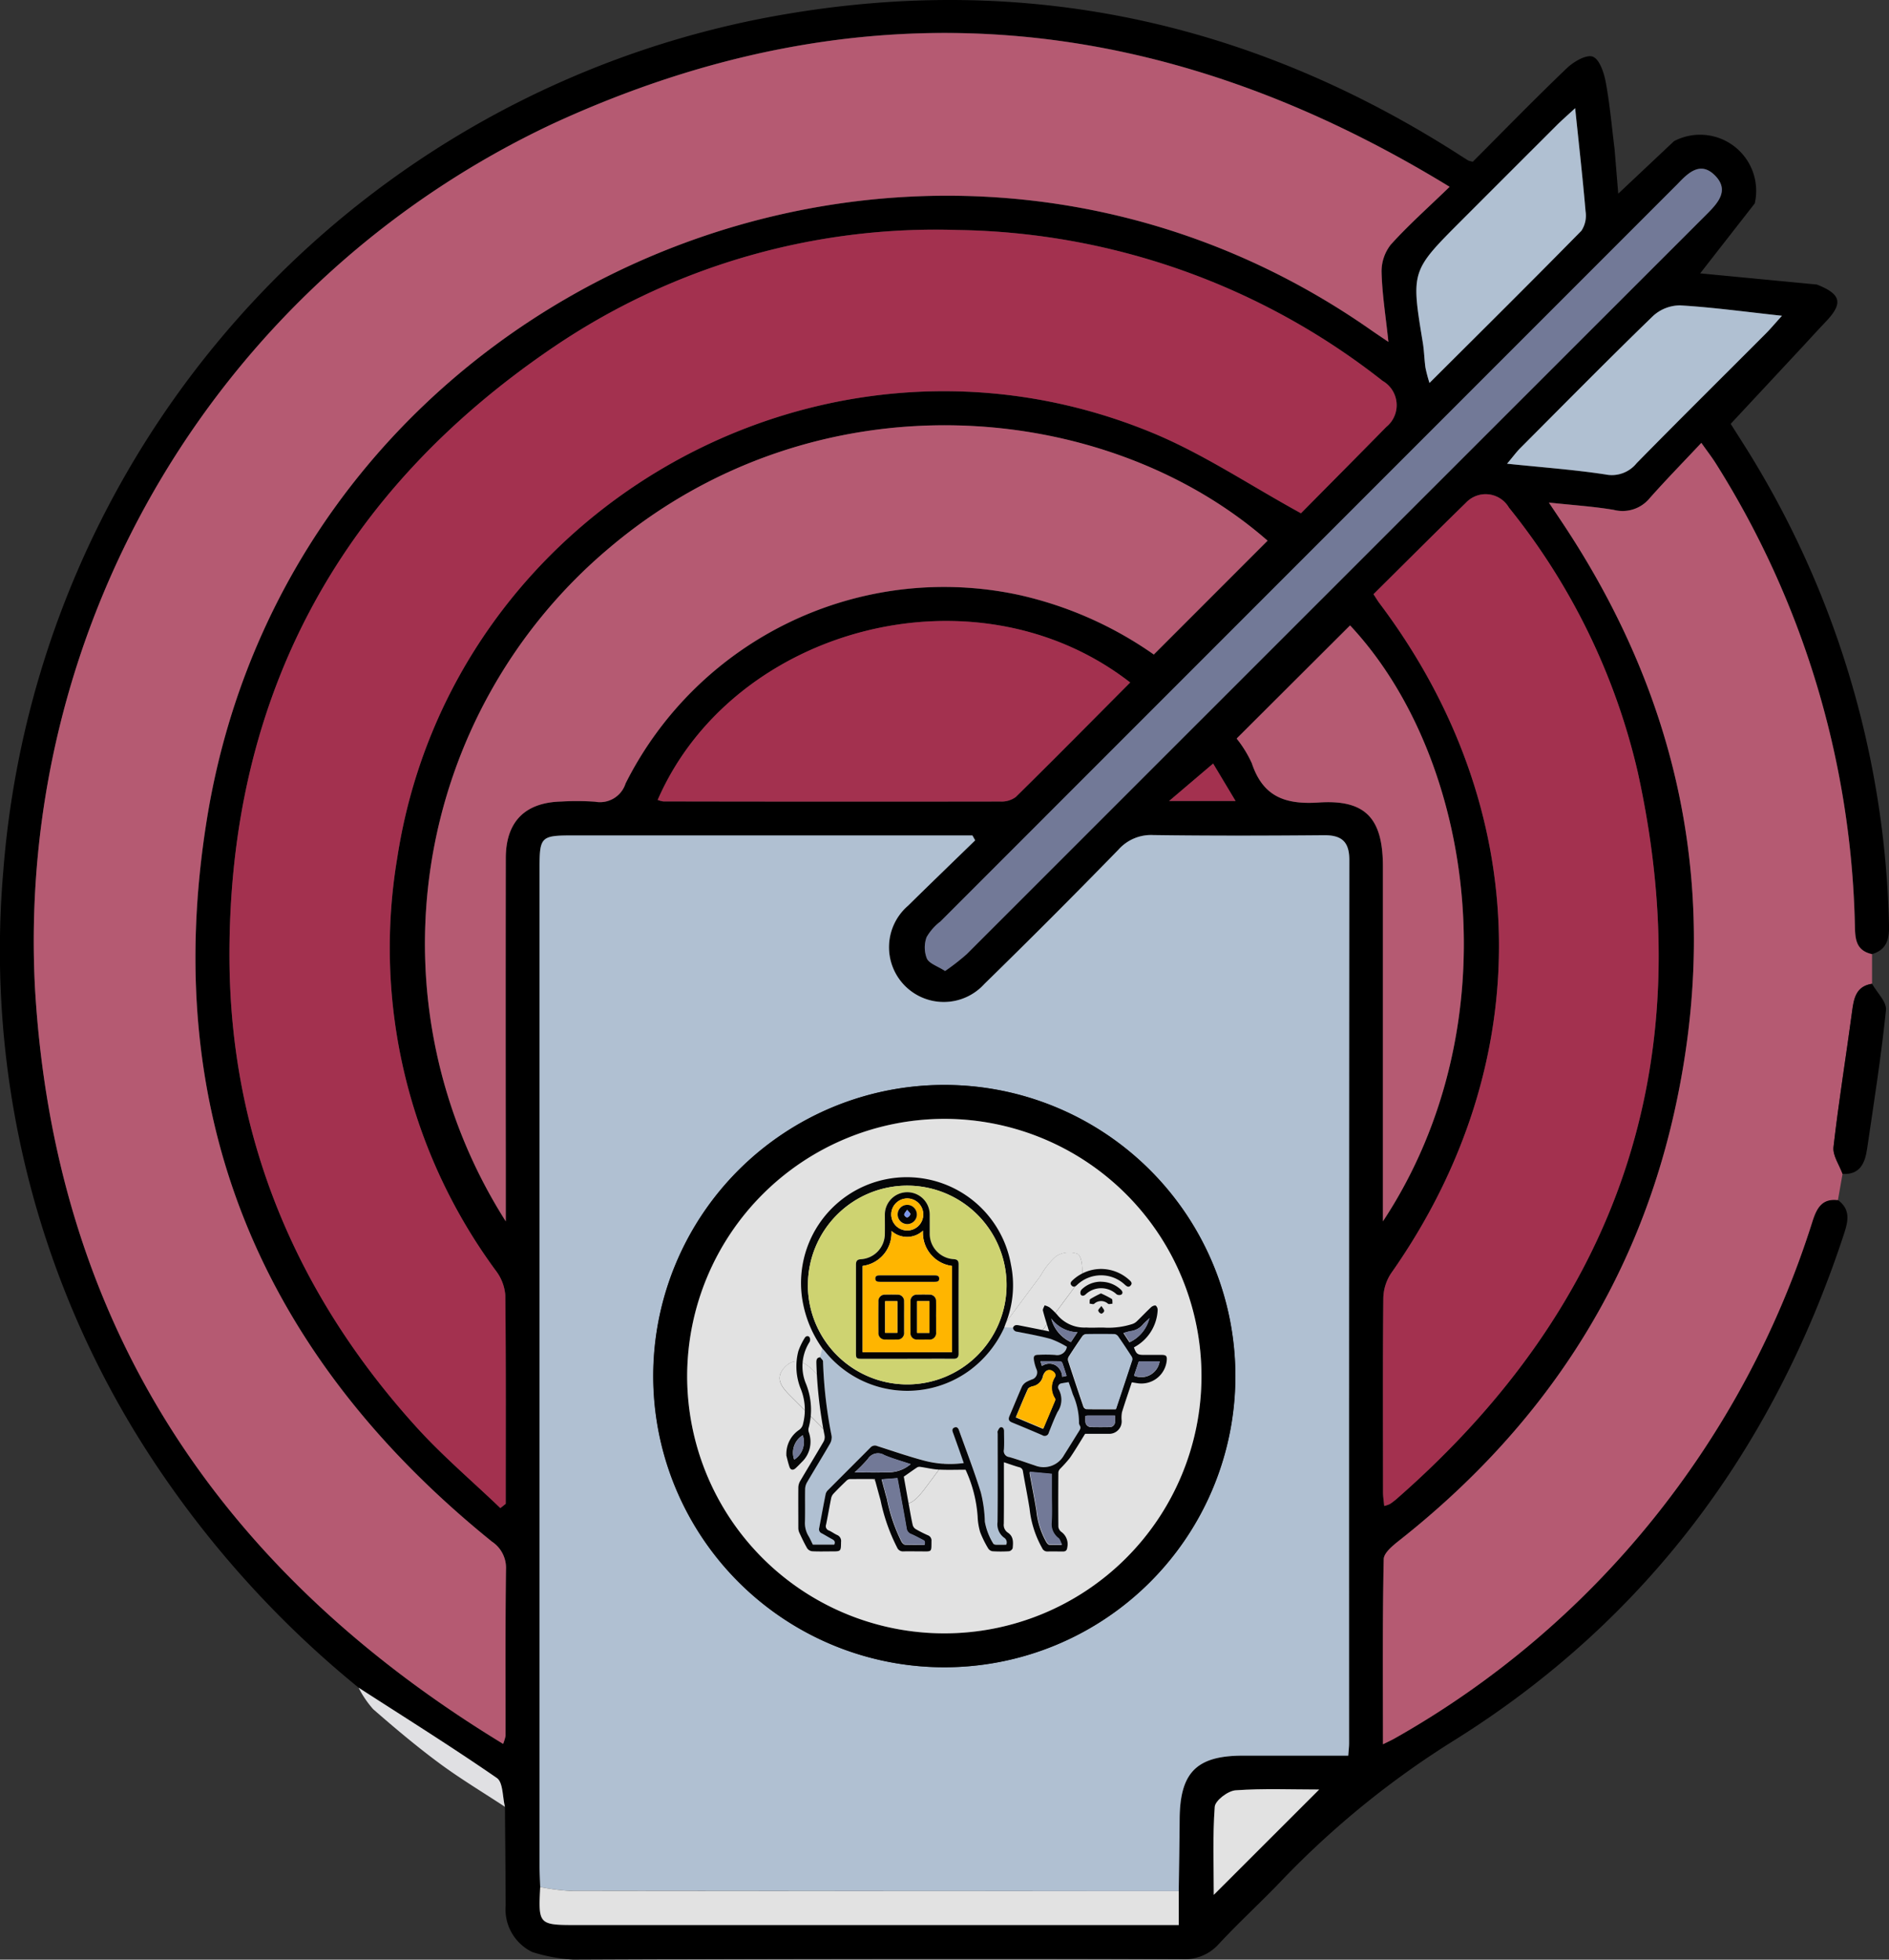<svg xmlns="http://www.w3.org/2000/svg" xmlns:xlink="http://www.w3.org/1999/xlink" width="125.258" height="129.895" viewBox="0 0 125.258 129.895">
  <rect x="0" y="0" width="125.258" height="129.895" fill="#333333" stroke="none"/>
  <defs>
    <clipPath id="clip-path">
      <rect id="Rectángulo_52702" data-name="Rectángulo 52702" width="27.347" height="27.347" transform="translate(0 0)" fill="none"/>
    </clipPath>
  </defs>
  <g id="Grupo_893213" data-name="Grupo 893213" transform="translate(8351.48 12193.968)">
    <g id="Grupo_166723" data-name="Grupo 166723" transform="translate(-8351.48 -12193.968)">
      <g id="Grupo_166724" data-name="Grupo 166724" transform="translate(0 0)">
        <path id="Trazado_257685" data-name="Trazado 257685" d="M40.3,122.9a66.934,66.934,0,0,1-14.01-15.641,61.348,61.348,0,0,1-9.557-38.44A62.54,62.54,0,0,1,66.68,12.329C83.159,9.045,98.585,12.021,112.821,21c.354.223.7.451,1.059.673a1.763,1.763,0,0,0,.3.078c2.033-2.035,4.105-4.163,6.25-6.214.444-.424,1.291-.91,1.709-.747.444.173.738,1.061.854,1.681.272,1.46.4,2.947.585,4.423.075.909.151,1.819.246,2.975l3.7-3.482a3.72,3.72,0,0,1,5.351,4.129l-3.619,4.636,7.737.74c1.625.642,1.761,1.239.575,2.483-.512.536-1.01,1.086-1.514,1.629l-4.774,5.124c.172.271.447.7.721,1.135a62.209,62.209,0,0,1,9.775,32.047c.027.937-.119,1.665-1.12,1.963-1.176-.256-1.117-1.171-1.144-2.077a59.83,59.83,0,0,0-9.236-30.48c-.237-.379-.516-.733-.941-1.333-1.223,1.3-2.359,2.464-3.435,3.678a2.327,2.327,0,0,1-2.37.764c-1.338-.226-2.7-.312-4.305-.484l.847,1.266c8.014,12,10.622,25.057,7.467,39.151-2.6,11.623-8.866,20.971-18.176,28.334-.443.35-1.08.848-1.09,1.288-.084,4.03-.05,8.062-.05,12.267.368-.183.569-.272.759-.38a59.61,59.61,0,0,0,17.07-14.442,60.388,60.388,0,0,0,10.639-19.8c.28-.873.612-1.578,1.7-1.447.846.622.684,1.391.4,2.247-4.67,14.226-13.136,25.625-25.838,33.561a59.051,59.051,0,0,0-11.5,9.35c-1.352,1.412-2.8,2.736-4.128,4.166a3.018,3.018,0,0,1-2.455.99c-7.634-.037-15.268-.027-22.9-.018q-8.726.01-17.452.049a11.01,11.01,0,0,1-2.7-.5,3.134,3.134,0,0,1-1.769-3.081c-.006-2.184-.031-4.368-.048-6.552-.168-.653-.119-1.619-.538-1.909-3-2.073-6.1-4.009-9.168-5.988m54.385,13.486c.021-1.582.052-3.164.061-4.746.016-3.111,1.11-4.227,4.181-4.232,2.314,0,4.628,0,7,0,.026-.368.055-.592.055-.816q0-29.277.015-58.554c0-1.215-.511-1.65-1.683-1.64-3.773.032-7.546.043-11.319-.01a2.887,2.887,0,0,0-2.308.968q-4.394,4.5-8.888,8.9a3.631,3.631,0,1,1-5.061-5.188c1.475-1.451,2.965-2.888,4.449-4.33L81,66.408H54.5c-2.129,0-2.209.083-2.209,2.209q0,33.05,0,66.1c0,.465.03.929.045,1.394-.13,2.49-.1,2.52,2.4,2.52H94.682Zm17.958-112.97c-19.253-11.781-39.01-13.583-59.419-4.2A59.854,59.854,0,0,0,18.838,76.462c1.276,22.187,12.107,38.655,31.047,50.167a3.2,3.2,0,0,0,.16-.526c.006-3.681-.021-7.363.029-11.044a2.081,2.081,0,0,0-.933-1.838c-15.334-12.39-22.054-28.359-18.9-47.885C35.992,29.682,77.59,12.218,107.267,32.8c.36.25.726.492,1.321.895-.186-1.751-.418-3.179-.454-4.612a2.858,2.858,0,0,1,.611-1.833c1.149-1.278,2.443-2.424,3.9-3.832M49.7,110.995l.355-.28c0-4.612.021-9.223-.028-13.834a3.08,3.08,0,0,0-.624-1.616,36.07,36.07,0,0,1-6.537-27.391C46.445,44.64,71.191,30.731,92.947,39.73c3.36,1.39,6.437,3.464,9.837,5.326,1.734-1.754,3.7-3.733,5.658-5.726a1.858,1.858,0,0,0-.243-3.055,46.637,46.637,0,0,0-28.184-10,45.135,45.135,0,0,0-26.678,7.685c-14.345,9.679-21.67,23.314-21.6,40.589.047,11.855,4.411,22.261,12.388,31.068,1.729,1.909,3.71,3.59,5.575,5.376m.355-19.01v-3.8q0-10.133,0-20.267c0-2.421,1.277-3.7,3.688-3.752a17.28,17.28,0,0,1,2.235.012A1.777,1.777,0,0,0,58,62.971a23.631,23.631,0,0,1,26.081-12.5,25.048,25.048,0,0,1,8.947,3.951l7.544-7.546C89.854,37.5,70.66,35.7,56.879,47.386a34.271,34.271,0,0,0-6.826,44.6m57.541-41.563c.19.288.282.446.391.59,10.294,13.667,10.577,30.5.774,44.42a3.087,3.087,0,0,0-.515,1.652c-.042,4.284-.025,8.568-.019,12.852,0,.3.049.592.078.917a2.008,2.008,0,0,0,.371-.124,4.1,4.1,0,0,0,.445-.336c14.775-12.917,20.219-28.973,16-48.163a43.524,43.524,0,0,0-8.544-17.55,1.79,1.79,0,0,0-2.847-.332c-2.031,1.983-4.038,3.992-6.138,6.074M60.127,64.058a2.014,2.014,0,0,0,.378.1q11.174.012,22.348.005a1.581,1.581,0,0,0,1.022-.3c2.546-2.507,5.058-5.049,7.586-7.589-10.269-7.977-26.353-3.66-31.334,7.788m48.092,27.928c8.623-13.055,6.089-30.682-2.179-39.5l-7.521,7.5a7.674,7.674,0,0,1,1.007,1.638c.735,2.211,2.2,2.749,4.44,2.6,3.132-.21,4.252,1.078,4.253,4.258,0,7.729,0,15.459,0,23.507M79.187,75.393a14.815,14.815,0,0,0,1.437-1.118q24.565-24.541,49.118-49.1c.746-.746,1.426-1.56.509-2.5-.954-.977-1.762-.223-2.47.525-.064.068-.131.132-.2.2Q103.229,47.759,78.875,72.116a3.475,3.475,0,0,0-.913,1.035,2,2,0,0,0,.019,1.417c.161.338.7.5,1.206.824m37.263-33.62c2.383.248,4.469.4,6.53.713a2.113,2.113,0,0,0,2.057-.742c2.838-2.892,5.72-5.741,8.581-8.61.309-.309.589-.647,1.061-1.169-2.433-.263-4.585-.56-6.747-.689a2.669,2.669,0,0,0-1.8.7c-2.977,2.883-5.888,5.835-8.815,8.771-.25.25-.459.54-.869,1.027M120.967,18.2c-.554.513-.9.808-1.214,1.126q-3.161,3.151-6.315,6.312c-3.358,3.359-3.354,3.359-2.573,8.1.09.548.1,1.109.176,1.66a9.6,9.6,0,0,0,.268,1.016c3.462-3.452,6.793-6.751,10.077-10.094a1.825,1.825,0,0,0,.272-1.284c-.185-2.167-.43-4.328-.69-6.838M103.992,129.65c-1.846,0-3.7-.08-5.546.052-.5.036-1.347.679-1.378,1.092-.146,1.958-.065,3.933-.065,5.838l6.989-6.982M98.449,64.127l-1.488-2.482L94.04,64.127Z" transform="translate(-16.519 -11.032)"/>
        <path id="Trazado_257688" data-name="Trazado 257688" d="M80.171,310.491c3.068,1.979,6.165,3.915,9.168,5.988.419.29.37,1.256.538,1.909-1.455-.957-2.954-1.854-4.352-2.888-1.516-1.121-2.963-2.341-4.385-3.581a6.663,6.663,0,0,1-.969-1.428" transform="translate(-56.393 -198.624)" fill="#e0e0e3"/>
        <path id="Trazado_257690" data-name="Trazado 257690" d="M112.335,228.936c-.016-.465-.045-.929-.045-1.394q0-33.05,0-66.1c0-2.127.081-2.209,2.21-2.209q12.577,0,25.154,0h1.341l.18.326c-1.484,1.443-2.974,2.879-4.449,4.33a3.631,3.631,0,1,0,5.061,5.188q4.5-4.394,8.888-8.9a2.888,2.888,0,0,1,2.308-.968c3.773.053,7.546.042,11.319.01,1.171-.01,1.684.424,1.683,1.64q-.027,29.277-.015,58.554c0,.224-.029.448-.055.816-2.368,0-4.683,0-7,0-3.071.005-4.165,1.121-4.181,4.232-.008,1.582-.04,3.164-.06,4.746q-20.22,0-40.44-.018a14.106,14.106,0,0,1-1.9-.254m26.818-53.165a19.3,19.3,0,1,0,19.272,19.269,19.292,19.292,0,0,0-19.272-19.269" transform="translate(-76.513 -103.856)" fill="#b0c0d2"/>
        <path id="Trazado_257691" data-name="Trazado 257691" d="M116.37,27.083c-1.454,1.408-2.748,2.555-3.9,3.832a2.859,2.859,0,0,0-.611,1.833c.036,1.434.268,2.863.454,4.613-.595-.4-.96-.645-1.321-.9C81.319,15.886,39.721,33.35,33.967,69c-3.151,19.526,3.569,35.5,18.9,47.884a2.082,2.082,0,0,1,.933,1.838c-.05,3.681-.024,7.363-.029,11.044a3.2,3.2,0,0,1-.16.526c-18.94-11.512-29.771-27.98-31.047-50.167A59.855,59.855,0,0,1,56.951,22.882C77.36,13.5,97.117,15.3,116.37,27.083" transform="translate(-20.249 -14.7)" fill="#b55a72"/>
        <path id="Trazado_257692" data-name="Trazado 257692" d="M75.212,136.542c-1.865-1.786-3.846-3.467-5.575-5.376C61.66,122.36,57.3,111.953,57.249,100.1c-.069-17.275,7.256-30.911,21.6-40.589a45.138,45.138,0,0,1,26.679-7.685,46.636,46.636,0,0,1,28.184,10,1.858,1.858,0,0,1,.243,3.056C132,66.87,130.033,68.85,128.3,70.6c-3.4-1.863-6.476-3.936-9.837-5.326-21.756-9-46.5,4.911-50.084,28.143a36.067,36.067,0,0,0,6.537,27.391,3.077,3.077,0,0,1,.624,1.616c.049,4.611.028,9.223.028,13.834l-.354.28" transform="translate(-42.034 -36.579)" fill="#a3314f"/>
        <path id="Trazado_257693" data-name="Trazado 257693" d="M292.464,138.071q-.153.869-.307,1.738c-1.09-.131-1.422.574-1.7,1.447a60.39,60.39,0,0,1-10.639,19.8,59.6,59.6,0,0,1-17.07,14.442c-.19.108-.391.2-.759.379,0-4.2-.035-8.237.05-12.267.009-.44.647-.938,1.089-1.288,9.311-7.362,15.575-16.711,18.177-28.333,3.155-14.094.547-27.155-7.467-39.151l-.847-1.266c1.6.173,2.967.258,4.305.485a2.327,2.327,0,0,0,2.369-.764c1.075-1.215,2.212-2.375,3.435-3.678.426.6.7.954.941,1.333a59.832,59.832,0,0,1,9.236,30.48c.027.906-.033,1.821,1.144,2.077q0,.982,0,1.963c-1.068.167-1.207.965-1.325,1.845-.4,2.992-.888,5.974-1.23,8.972-.064.566.388,1.191.6,1.788" transform="translate(-170.286 -60.258)" fill="#b55a72"/>
        <path id="Trazado_257694" data-name="Trazado 257694" d="M97.3,139.256a34.271,34.271,0,0,1,6.826-44.6c13.781-11.69,32.975-9.891,43.691-.514l-7.544,7.545a25.047,25.047,0,0,0-8.947-3.951,23.63,23.63,0,0,0-26.081,12.5,1.777,1.777,0,0,1-2.018,1.209,17.347,17.347,0,0,0-2.235-.012c-2.411.056-3.684,1.331-3.688,3.752q-.018,10.134,0,20.268v3.8" transform="translate(-63.765 -58.304)" fill="#b55a72"/>
        <path id="Trazado_257695" data-name="Trazado 257695" d="M260.318,105.343c2.1-2.081,4.107-4.091,6.138-6.073a1.79,1.79,0,0,1,2.847.332,43.518,43.518,0,0,1,8.544,17.55c4.215,19.19-1.229,35.245-16,48.162a4.076,4.076,0,0,1-.445.336,1.985,1.985,0,0,1-.371.124c-.029-.325-.078-.62-.078-.917,0-4.284-.022-8.568.019-12.852a3.089,3.089,0,0,1,.515-1.651c9.8-13.926,9.521-30.754-.774-44.42-.109-.145-.2-.3-.391-.59" transform="translate(-169.244 -65.954)" fill="#a3314f"/>
        <path id="Trazado_257696" data-name="Trazado 257696" d="M133.254,133.078c4.981-11.448,21.066-15.765,31.334-7.788-2.528,2.54-5.04,5.082-7.586,7.589a1.581,1.581,0,0,1-1.022.3q-11.174.017-22.348-.005a2.02,2.02,0,0,1-.378-.1" transform="translate(-89.646 -80.052)" fill="#a3314f"/>
        <path id="Trazado_257697" data-name="Trazado 257697" d="M245.727,161.5c0-8.048,0-15.777,0-23.507,0-3.18-1.121-4.467-4.253-4.258-2.235.149-3.7-.389-4.439-2.6a7.676,7.676,0,0,0-1.007-1.638l7.521-7.5c8.268,8.821,10.8,26.448,2.179,39.5" transform="translate(-154.027 -80.542)" fill="#b55a72"/>
        <path id="Trazado_257698" data-name="Trazado 257698" d="M182.02,94.147c-.509-.328-1.045-.487-1.206-.824a2,2,0,0,1-.019-1.418,3.482,3.482,0,0,1,.913-1.035q24.353-24.358,48.709-48.713c.066-.066.133-.131.2-.2.708-.747,1.517-1.5,2.47-.524.917.94.237,1.754-.51,2.5q-24.562,24.544-49.117,49.095a14.906,14.906,0,0,1-1.437,1.119" transform="translate(-119.353 -29.786)" fill="#727997"/>
        <path id="Trazado_257699" data-name="Trazado 257699" d="M112.345,345.863a14.112,14.112,0,0,0,1.9.254q20.22.026,40.44.018v2.248H114.743c-2.5,0-2.529-.031-2.4-2.52" transform="translate(-76.522 -220.783)" fill="#e2e2e2"/>
        <path id="Trazado_257700" data-name="Trazado 257700" d="M284.025,75.716c.409-.486.619-.776.869-1.027,2.927-2.935,5.838-5.888,8.815-8.771a2.67,2.67,0,0,1,1.8-.7c2.162.128,4.314.425,6.747.688-.472.522-.753.859-1.061,1.169-2.862,2.869-5.744,5.717-8.581,8.609a2.112,2.112,0,0,1-2.058.742c-2.061-.316-4.147-.465-6.53-.713" transform="translate(-184.095 -44.976)" fill="#b0c0d2"/>
        <path id="Trazado_257701" data-name="Trazado 257701" d="M278.461,30.226c.26,2.51.505,4.672.69,6.838a1.828,1.828,0,0,1-.272,1.284c-3.284,3.344-6.615,6.642-10.077,10.094a9.736,9.736,0,0,1-.268-1.016c-.077-.551-.086-1.112-.176-1.661-.781-4.743-.785-4.743,2.573-8.1q3.156-3.158,6.315-6.312c.319-.318.66-.613,1.214-1.126" transform="translate(-174.014 -23.056)" fill="#b0c0d2"/>
        <path id="Trazado_257702" data-name="Trazado 257702" d="M238.92,328.523l-6.989,6.982c0-1.906-.081-3.88.065-5.838.031-.413.873-1.056,1.378-1.092,1.842-.132,3.7-.052,5.546-.052" transform="translate(-151.447 -209.905)" fill="#e2e2e2"/>
        <path id="Trazado_257703" data-name="Trazado 257703" d="M228.446,149h-4.409l2.921-2.482L228.446,149" transform="translate(-146.516 -95.906)" fill="#a3314f"/>
        <path id="Trazado_257704" data-name="Trazado 257704" d="M342.563,198.193c-.214-.6-.666-1.222-.6-1.788.342-3,.83-5.98,1.23-8.972.118-.88.257-1.678,1.325-1.845.326.584.981,1.2.925,1.746-.32,3.074-.8,6.131-1.251,9.19-.136.92-.447,1.736-1.628,1.669" transform="translate(-220.385 -120.38)"/>
        <path id="Trazado_257705" data-name="Trazado 257705" d="M151.806,203.543a19.3,19.3,0,1,1-19.32,19.221,19.292,19.292,0,0,1,19.32-19.221m.024,2.248a17.052,17.052,0,1,0,17.006,17.116,17.082,17.082,0,0,0-17.006-17.116" transform="translate(-89.166 -131.628)"/>
        <path id="Trazado_257706" data-name="Trazado 257706" d="M155.591,209.562a17.052,17.052,0,1,1-17.1,17.019,17.086,17.086,0,0,1,17.1-17.019m-2.8,22.687c-2.044-2.068-3.941-3.981-5.83-5.9-.608-.618-1.288-1.09-2.019-.3-.688.741-.133,1.353.424,1.909,2.076,2.071,4.141,4.153,6.219,6.221,1.249,1.244,1.69,1.21,2.742-.2q4.916-6.606,9.822-13.219c.194-.261.524-.524.535-.8.019-.5.007-1.212-.293-1.439a1.622,1.622,0,0,0-1.439.153,4.844,4.844,0,0,0-1.032,1.3l-9.128,12.283" transform="translate(-92.926 -135.399)" fill="#e2e2e2"/>
        <path id="Trazado_257707" data-name="Trazado 257707" d="M163.08,247.073l9.128-12.283a4.844,4.844,0,0,1,1.032-1.3,1.622,1.622,0,0,1,1.439-.153c.3.227.312.943.293,1.439-.01.272-.341.535-.535.8q-4.909,6.611-9.822,13.219c-1.052,1.414-1.492,1.448-2.742.2-2.078-2.069-4.143-4.151-6.219-6.221-.556-.555-1.112-1.168-.424-1.909.731-.787,1.412-.316,2.019.3,1.888,1.921,3.785,3.833,5.83,5.9" transform="translate(-103.213 -150.223)" fill="#e2e2e2"/>
      </g>
    </g>
    <g id="Grupo_166725" data-name="Grupo 166725" transform="translate(-8300.246 -12117.437)">
      <g id="Grupo_166721" data-name="Grupo 166721" transform="translate(0 0)" clip-path="url(#clip-path)">
        <path id="Trazado_257654" data-name="Trazado 257654" d="M31.175,161.983l.153-.578c.08.094.161.186.24.281a7,7,0,0,0,9.505,1.2,7.245,7.245,0,0,0,2.327-2.874l.578.025a.292.292,0,0,0,.276.262c.745.145,1.5.278,2.226.48a6.244,6.244,0,0,1,1.07.518.652.652,0,0,1-.78.539,9.339,9.339,0,0,0-1.088-.008c-.281,0-.359.07-.319.349a2.818,2.818,0,0,0,.18.632.492.492,0,0,1-.24.627,2.891,2.891,0,0,0-.413.178.791.791,0,0,0-.306.293c-.291.653-.555,1.319-.839,1.976-.094.217-.054.342.172.434q1.006.409,2,.841a.28.28,0,0,0,.435-.177c.185-.459.361-.923.579-1.366A1.415,1.415,0,0,0,47,164.1a.263.263,0,0,1,.209-.385c.147-.028.295-.051.461-.079.092.269.19.533.272.8a4.65,4.65,0,0,1,.414,1.845.383.383,0,0,0,.051.23c.09.14.033.244-.042.361-.336.53-.664,1.066-1,1.6a1.545,1.545,0,0,1-1.924.692c-.571-.186-1.134-.4-1.712-.561a.406.406,0,0,1-.351-.5c.026-.406.006-.814.007-1.221,0-.156-.073-.283-.228-.252-.08.016-.144.16-.194.256-.025.049,0,.122,0,.184,0,1.948.013,3.9-.01,5.843a1.1,1.1,0,0,0,.431,1.032.366.366,0,0,1,.145.47c-.229,0-.459.005-.687,0a.229.229,0,0,1-.173-.079,4.175,4.175,0,0,1-.556-1.445,8.812,8.812,0,0,0-.266-1.941c-.432-1.39-.96-2.751-1.449-4.124-.048-.134-.12-.25-.291-.186s-.168.181-.114.326c.123.331.241.664.359,1s.237.676.363,1.035a6.7,6.7,0,0,1-2.562-.143c-1.065-.284-2.111-.642-3.161-.979a.4.4,0,0,0-.472.1c-.927.938-1.863,1.867-2.793,2.8a.574.574,0,0,0-.167.261c-.151.754-.288,1.511-.431,2.266a.29.29,0,0,0,.164.35c.234.124.459.266.693.39.156.082.226.183.14.36H30.7c-.1-.2-.185-.4-.3-.59a1.657,1.657,0,0,1-.223-.935c.018-.717,0-1.434.011-2.151a.95.95,0,0,1,.123-.445c.5-.862,1.03-1.712,1.53-2.577a.846.846,0,0,0,.1-.52,29.954,29.954,0,0,1-.566-4.924c0-.1-.13-.193-.2-.29" transform="translate(-28.035 -148.562)" fill="#b0c0d2"/>
        <path id="Trazado_257655" data-name="Trazado 257655" d="M25.6,142.86c.069.1.2.193.2.29a29.971,29.971,0,0,0,.566,4.924.846.846,0,0,1-.1.519c-.5.865-1.025,1.715-1.53,2.577a.95.95,0,0,0-.123.445c-.012.717.007,1.434-.011,2.151a1.657,1.657,0,0,0,.223.935c.114.188.2.393.3.59h1.419c.086-.177.015-.278-.14-.36-.234-.124-.459-.266-.693-.39a.29.29,0,0,1-.164-.35c.143-.755.28-1.512.431-2.266a.575.575,0,0,1,.167-.261c.93-.936,1.866-1.865,2.793-2.8a.4.4,0,0,1,.472-.1c1.05.337,2.1.7,3.161.979a6.692,6.692,0,0,0,2.562.143c-.126-.359-.243-.7-.363-1.035s-.236-.666-.359-1c-.054-.145-.047-.266.114-.326s.243.052.291.186c.49,1.372,1.017,2.733,1.449,4.124a8.807,8.807,0,0,1,.266,1.941,4.175,4.175,0,0,0,.556,1.445c.021.045.113.077.173.079.229.009.458,0,.687,0a.366.366,0,0,0-.145-.47,1.1,1.1,0,0,1-.431-1.032c.023-1.947.01-3.9.01-5.843,0-.062-.021-.135,0-.184.05-.1.114-.24.194-.256.155-.032.228.1.228.252,0,.407.02.816-.007,1.221a.406.406,0,0,0,.351.5c.577.163,1.141.375,1.712.561a1.545,1.545,0,0,0,1.924-.692c.337-.53.665-1.065,1-1.6.074-.117.131-.221.042-.361a.383.383,0,0,1-.051-.23,4.65,4.65,0,0,0-.414-1.845c-.081-.269-.18-.532-.272-.8-.166.028-.314.051-.461.079a.263.263,0,0,0-.209.385,1.415,1.415,0,0,1-.066,1.512c-.218.443-.394.907-.579,1.366a.28.28,0,0,1-.435.176q-1-.432-2-.841c-.226-.092-.266-.217-.172-.434.284-.657.548-1.322.839-1.975a.791.791,0,0,1,.306-.293,2.893,2.893,0,0,1,.413-.178.492.492,0,0,0,.24-.627,2.825,2.825,0,0,1-.18-.632c-.039-.279.038-.348.319-.349a9.361,9.361,0,0,1,1.088.008.652.652,0,0,0,.78-.539,6.26,6.26,0,0,0-1.07-.518c-.73-.2-1.48-.335-2.226-.48a.292.292,0,0,1-.277-.263c.081-.212.252-.187.42-.154.631.123,1.261.25,1.892.376l.069.016-.01-.064c-.132-.436-.277-.869-.387-1.31-.025-.1.07-.232.11-.349a1.18,1.18,0,0,1,.337.141,4.2,4.2,0,0,1,.582.581,2.334,2.334,0,0,0,1.844.747c.422.033.851-.015,1.274.011a5.194,5.194,0,0,0,1.775-.241.781.781,0,0,0,.308-.187c.32-.306.622-.63.946-.932.077-.071.242-.14.31-.1a.388.388,0,0,1,.12.311,2.94,2.94,0,0,1-1.573,2.453c.153.434.236.5.663.5.39,0,.779,0,1.169,0,.307,0,.374.076.343.382a1.689,1.689,0,0,1-1.906,1.5c-.13-.019-.26-.042-.409-.065-.22.662-.448,1.319-.652,1.984a2.006,2.006,0,0,0-.023.528.824.824,0,0,1-.89.9c-.248,0-.5,0-.744,0h-.786c-.307.491-.639,1.055-1.007,1.593a8.436,8.436,0,0,1-.648.724.421.421,0,0,0-.121.235c-.008,1.2-.011,2.408,0,3.612a.5.5,0,0,0,.2.34,1,1,0,0,1,.393,1.023c-.019.182-.092.276-.281.274-.345,0-.691-.008-1.036,0a.36.36,0,0,1-.348-.221,6.742,6.742,0,0,1-.833-2.6c-.129-.829-.3-1.652-.441-2.48a.309.309,0,0,0-.251-.284c-.33-.092-.652-.211-1.013-.33v.3c0,1.257.008,2.514-.007,3.771a.616.616,0,0,0,.26.59c.4.258.364.654.328,1.039a.332.332,0,0,1-.246.2,8.885,8.885,0,0,1-1.088,0,.407.407,0,0,1-.283-.179,6.685,6.685,0,0,1-.538-1.09,4.171,4.171,0,0,1-.168-1.042,8.839,8.839,0,0,0-.8-3.094c-.587,0-1.188.023-1.786-.008-.4-.021-.8-.121-1.2-.178a.341.341,0,0,0-.217.027c-.293.193-.577.4-.893.619.11.612.225,1.263.343,1.914.079.435.152.871.249,1.3a.462.462,0,0,0,.2.264,8.009,8.009,0,0,0,.8.406.368.368,0,0,1,.243.39c-.006.74.044.683-.669.68-.4,0-.8-.01-1.195,0a.412.412,0,0,1-.412-.251,12.3,12.3,0,0,1-1.1-3.136c-.13-.466-.255-.933-.386-1.411-.563,0-1.111,0-1.658.005a.374.374,0,0,0-.222.112c-.293.282-.584.568-.863.864a.635.635,0,0,0-.149.3c-.117.58-.215,1.164-.335,1.744a.3.3,0,0,0,.192.39c.185.082.349.21.533.293a.43.43,0,0,1,.268.462c-.009.628,0,.628-.618.628-.434,0-.868.014-1.3-.009a.464.464,0,0,1-.326-.194c-.195-.335-.359-.688-.523-1.04a.75.75,0,0,1-.065-.3c0-.9-.008-1.806,0-2.709a.89.89,0,0,1,.127-.418c.51-.868,1.036-1.727,1.544-2.6a.633.633,0,0,0,.073-.39,29.23,29.23,0,0,1-.548-4.845c0-.172.009-.323.22-.357m21.828-2.548a4.032,4.032,0,0,0-.366.336,1.284,1.284,0,0,1-.85.48,3.38,3.38,0,0,0-.472.127l.4.608a2.373,2.373,0,0,0,1.3-1.539.368.368,0,0,0,.03-.036s-.011-.012-.017-.018l-.026.041m-2.2,5.993c.365-1.094.726-2.172,1.078-3.253a.326.326,0,0,0-.052-.239c-.292-.452-.589-.9-.9-1.343a.358.358,0,0,0-.248-.136c-.619-.011-1.238-.011-1.856,0a.327.327,0,0,0-.23.121q-.468.674-.911,1.366a.354.354,0,0,0-.04.264q.5,1.534,1.021,3.061a.271.271,0,0,0,.194.153c.636.012,1.272.007,1.942.007m-4.814,1.3c.266-.629.523-1.237.777-1.846a.2.2,0,0,0,.008-.152,1.3,1.3,0,0,1-.014-1.416c.1-.167-.024-.346-.2-.433a.352.352,0,0,0-.469.12.694.694,0,0,0-.113.237.88.88,0,0,1-.694.676c-.112.028-.266.088-.306.177-.279.614-.534,1.239-.8,1.872l1.817.765m.563,2.991-1.455-.137a.564.564,0,0,0,0,.134c.147.808.309,1.614.441,2.425a5.283,5.283,0,0,0,.666,2.1c.046.072.124.166.194.172.244.021.491.008.83.008-.1-.189-.131-.359-.234-.438a1.169,1.169,0,0,1-.452-1.108c.038-.6.009-1.2.009-1.8Zm-8.426,4.7c.018-.257.019-.258-.168-.353-.244-.124-.484-.258-.736-.364a.463.463,0,0,1-.3-.392c-.106-.627-.222-1.252-.336-1.877-.088-.484-.179-.967-.267-1.439l-1.044.08c.119.441.231.875.354,1.3a11.126,11.126,0,0,0,.973,2.844c.051.083.153.185.236.189.423.019.847.009,1.29.009m-.931-5.349c-.613-.206-1.2-.364-1.746-.6a.786.786,0,0,0-1.085.25,9.779,9.779,0,0,1-.878.893c.816,0,1.566.017,2.314-.006a2.266,2.266,0,0,0,1.4-.54m13.541-3.216H43.345a1.16,1.16,0,0,0-.146.021c0,.124-.009.237,0,.349a.373.373,0,0,0,.385.389c.406.007.813.007,1.219,0a.341.341,0,0,0,.356-.325,3.84,3.84,0,0,0,0-.433m1.259-2.651a1.228,1.228,0,0,0,1.7-.943H46.74l-.317.943m-4.184-2.226.429-.65a2.227,2.227,0,0,1-1.734-.907,2.366,2.366,0,0,0,1.3,1.557m-.285,2.238c-.1-.3-.181-.572-.279-.843a.2.2,0,0,0-.14-.117c-.428-.009-.855-.005-1.314-.005l.1.317a.851.851,0,0,1,.9-.055.954.954,0,0,1,.445.769l.291-.066" transform="translate(-22.46 -129.439)" fill="#050608"/>
        <path id="Trazado_257656" data-name="Trazado 257656" d="M40.265,31.66a7.244,7.244,0,0,1-2.327,2.874,7,7,0,0,1-9.505-1.2c-.079-.095-.16-.187-.24-.281a7.685,7.685,0,0,1-1.251-2.838A7.013,7.013,0,1,1,40.7,27.5a6.788,6.788,0,0,1-.321,3.834c-.04.107-.079.215-.118.323m-13.027-2.81A6.587,6.587,0,1,0,33.86,22.27a6.594,6.594,0,0,0-6.622,6.581" transform="translate(-24.9 -20.211)" fill="#050608"/>
        <path id="Trazado_257657" data-name="Trazado 257657" d="M12.815,176.13a1.921,1.921,0,0,1,.827-1.669.639.639,0,0,0,.28-.419,3.716,3.716,0,0,0-.135-2.266,3.984,3.984,0,0,1-.178-2.547,4.393,4.393,0,0,1,.408-.853c.071-.134.213-.2.325-.079a.335.335,0,0,1,.015.317,3,3,0,0,0-.234,2.8,4.617,4.617,0,0,1,.159,2.935.519.519,0,0,0,.028.277,1.851,1.851,0,0,1-.471,1.953c-.135.14-.27.281-.414.412-.164.15-.329.124-.4-.077-.1-.291-.165-.592-.216-.782m1.091-1.325a1.35,1.35,0,0,0-.566,1.614,1.383,1.383,0,0,0,.566-1.614" transform="translate(-11.905 -156.2)" fill="#060707"/>
        <path id="Trazado_257658" data-name="Trazado 257658" d="M280.441,105.494a2.788,2.788,0,0,1,1.867.737c.112.1.215.21.085.358s-.245.069-.365-.032a2.31,2.31,0,0,0-3.2.007c-.114.095-.223.161-.345.035-.137-.142-.05-.253.064-.358a2.779,2.779,0,0,1,1.891-.747" transform="translate(-258.654 -97.914)" fill="#090909"/>
        <path id="Trazado_257659" data-name="Trazado 257659" d="M288.857,117.477a1.917,1.917,0,0,1,1.293.512c.112.1.176.235.048.336a.327.327,0,0,1-.317-.016,1.5,1.5,0,0,0-2.049,0c-.109.107-.257.142-.338,0a.337.337,0,0,1,.06-.311,1.833,1.833,0,0,1,1.3-.526" transform="translate(-267.074 -109.047)" fill="#070707"/>
        <path id="Trazado_257660" data-name="Trazado 257660" d="M296.839,128.367a6.594,6.594,0,0,1,.718.366c.059.039.034.207.047.316-.1,0-.237.049-.3,0a.681.681,0,0,0-.918.008c-.061.046-.2-.008-.3-.015.012-.1-.013-.261.043-.3a7.242,7.242,0,0,1,.712-.378" transform="translate(-275.069 -119.164)" fill="#0a0a0a"/>
        <path id="Trazado_257661" data-name="Trazado 257661" d="M304.3,140.061c.1.158.191.247.185.329s-.14.192-.195.181a.3.3,0,0,1-.2-.2c-.007-.075.1-.161.211-.307" transform="translate(-282.502 -130.028)" fill="#101010"/>
        <path id="Trazado_257662" data-name="Trazado 257662" d="M279.371,171.162c-.67,0-1.306,0-1.942-.007a.271.271,0,0,1-.194-.153q-.522-1.526-1.021-3.061a.354.354,0,0,1,.04-.264q.443-.691.911-1.366a.328.328,0,0,1,.23-.121c.619-.01,1.238-.011,1.856,0a.358.358,0,0,1,.248.136c.309.441.606.891.9,1.343a.326.326,0,0,1,.052.239c-.352,1.081-.714,2.159-1.078,3.253" transform="translate(-256.599 -154.295)" fill="#b0c0d2"/>
        <path id="Trazado_257663" data-name="Trazado 257663" d="M229.23,203.679l-1.817-.765c.267-.632.521-1.257.8-1.872.04-.088.194-.149.306-.177a.88.88,0,0,0,.694-.676.694.694,0,0,1,.114-.237.352.352,0,0,1,.469-.12c.18.088.3.267.2.433a1.3,1.3,0,0,0,.014,1.416.2.2,0,0,1-.008.152c-.254.61-.512,1.218-.777,1.847" transform="translate(-211.272 -185.515)" fill="#ffb500"/>
        <path id="Trazado_257664" data-name="Trazado 257664" d="M241.838,294.964v1.353c0,.6.029,1.205-.009,1.8a1.169,1.169,0,0,0,.452,1.108c.1.079.137.249.234.438-.34,0-.587.013-.83-.008-.07-.006-.148-.1-.194-.172a5.282,5.282,0,0,1-.666-2.1c-.132-.811-.294-1.616-.441-2.425a.569.569,0,0,1,0-.134l1.455.137" transform="translate(-223.318 -273.809)" fill="#727997"/>
        <path id="Trazado_257665" data-name="Trazado 257665" d="M104.888,305.118c-.443,0-.867.01-1.29-.009-.083,0-.185-.106-.236-.189a11.122,11.122,0,0,1-.973-2.844c-.123-.429-.235-.863-.354-1.3l1.044-.08c.088.473.179.956.267,1.439.114.625.23,1.251.336,1.877a.463.463,0,0,0,.3.392c.252.105.492.24.736.364.187.095.186.1.168.353" transform="translate(-94.793 -279.259)" fill="#727997"/>
        <path id="Trazado_257666" data-name="Trazado 257666" d="M80.552,278.383a2.267,2.267,0,0,1-1.4.54c-.748.023-1.5.006-2.314.006a9.766,9.766,0,0,0,.878-.893.786.786,0,0,1,1.085-.25c.551.233,1.133.392,1.746.6" transform="translate(-71.389 -257.873)" fill="#727997"/>
        <path id="Trazado_257667" data-name="Trazado 257667" d="M294.117,242.366a3.831,3.831,0,0,1,0,.433.341.341,0,0,1-.356.325c-.406.009-.813.008-1.219,0a.373.373,0,0,1-.385-.389c-.011-.112,0-.225,0-.349a1.179,1.179,0,0,1,.146-.021h1.819" transform="translate(-271.413 -225.072)" fill="#727997"/>
        <path id="Trazado_257668" data-name="Trazado 257668" d="M337.616,192.682l.317-.943h1.38a1.228,1.228,0,0,1-1.7.943" transform="translate(-313.653 -178.038)" fill="#727997"/>
        <path id="Trazado_257669" data-name="Trazado 257669" d="M261.59,153.291a2.366,2.366,0,0,1-1.3-1.557,2.227,2.227,0,0,0,1.734.907l-.43.65" transform="translate(-241.811 -140.872)" fill="#727997"/>
        <path id="Trazado_257670" data-name="Trazado 257670" d="M329.692,151.919a2.374,2.374,0,0,1-1.3,1.538l-.4-.608a3.377,3.377,0,0,1,.472-.127,1.284,1.284,0,0,0,.85-.48,4.023,4.023,0,0,1,.366-.336Z" transform="translate(-304.711 -141.032)" fill="#727997"/>
        <path id="Trazado_257671" data-name="Trazado 257671" d="M251.952,192.558l-.291.066a.954.954,0,0,0-.445-.769.851.851,0,0,0-.9.055l-.1-.317c.459,0,.887,0,1.314.005a.2.2,0,0,1,.14.117c.1.271.183.547.279.843" transform="translate(-232.458 -177.901)" fill="#727997"/>
        <path id="Trazado_257672" data-name="Trazado 257672" d="M257.255,162.812l.01.064-.069-.016.059-.048" transform="translate(-238.941 -151.164)" fill="#fdfdfd"/>
        <path id="Trazado_257673" data-name="Trazado 257673" d="M351.768,151.364l.026-.041c.006.006.018.017.017.018a.406.406,0,0,1-.03.036l-.013-.013" transform="translate(-326.8 -140.491)" fill="#3865f6"/>
        <path id="Trazado_257674" data-name="Trazado 257674" d="M32.949,34.289A6.587,6.587,0,1,1,39.5,40.882a6.6,6.6,0,0,1-6.554-6.594m6.584,4.894c1.018,0,2.036,0,3.054,0,.244,0,.353-.077.353-.336q-.009-2.961,0-5.922c0-.235-.084-.326-.323-.342a1.69,1.69,0,0,1-1.592-1.7c0-.416,0-.832,0-1.248a1.487,1.487,0,1,0-2.974-.006c-.005.425,0,.85,0,1.275a1.688,1.688,0,0,1-1.586,1.683c-.258.017-.33.123-.329.364.006,1.956,0,3.913,0,5.869,0,.326.039.364.37.364h3.027" transform="translate(-30.61 -25.649)" fill="#ced371"/>
        <path id="Trazado_257675" data-name="Trazado 257675" d="M19.643,260.826a1.383,1.383,0,0,1-.566,1.614,1.35,1.35,0,0,1,.566-1.614" transform="translate(-17.643 -242.221)" fill="#727997"/>
        <path id="Trazado_257676" data-name="Trazado 257676" d="M81.2,44.738H78.173c-.331,0-.37-.038-.37-.364,0-1.956,0-3.913,0-5.869,0-.241.071-.347.329-.364a1.688,1.688,0,0,0,1.586-1.683c.007-.425,0-.85,0-1.275a1.487,1.487,0,1,1,2.974.006c0,.416,0,.832,0,1.248a1.69,1.69,0,0,0,1.592,1.7c.239.016.324.107.323.342q-.008,2.961,0,5.922c0,.259-.108.338-.353.336-1.018-.008-2.036,0-3.054,0m-1.045-8.473a2.2,2.2,0,0,1-1.912,2.32V44.3h5.924V38.584a2.208,2.208,0,0,1-1.92-2.339,1.546,1.546,0,0,1-2.091.019m2.11-1.1a1.062,1.062,0,1,0-1.052,1.071,1.065,1.065,0,0,0,1.052-1.071" transform="translate(-72.278 -31.204)" fill="#020202"/>
        <path id="Trazado_257677" data-name="Trazado 257677" d="M85.956,69.752a1.546,1.546,0,0,0,2.092-.019,2.208,2.208,0,0,0,1.92,2.339v5.712H84.044V72.072a2.2,2.2,0,0,0,1.912-2.32m2.961,5.7c0-.344.006-.689,0-1.033a.419.419,0,0,0-.45-.447q-.4-.011-.795,0a.416.416,0,0,0-.451.445q-.01,1.033,0,2.067a.422.422,0,0,0,.463.461c.247.006.495,0,.742,0a.434.434,0,0,0,.493-.486c0-.336,0-.671,0-1.007m-2.125.005c0-.344.006-.689,0-1.033a.419.419,0,0,0-.445-.452c-.265-.008-.53-.007-.795,0a.422.422,0,0,0-.457.466q-.008,1.02,0,2.04a.423.423,0,0,0,.458.466c.256.007.512.006.768,0a.43.43,0,0,0,.472-.48c.005-.336,0-.671,0-1.007m.217-2.337c.6,0,1.2,0,1.805,0,.154,0,.3-.016.307-.205,0-.208-.153-.222-.317-.222q-1.805,0-3.611,0c-.154,0-.3.016-.307.205,0,.209.153.223.316.222.6,0,1.2,0,1.805,0" transform="translate(-78.079 -64.692)" fill="#ffb500"/>
        <path id="Trazado_257678" data-name="Trazado 257678" d="M112.909,40.723a1.062,1.062,0,1,1-1.072-1.053,1.063,1.063,0,0,1,1.072,1.053m-.426.047a.636.636,0,1,0-.679.6.644.644,0,0,0,.679-.6" transform="translate(-102.922 -36.763)" fill="#ffb500"/>
        <path id="Trazado_257679" data-name="Trazado 257679" d="M130.417,130.932c0,.336,0,.671,0,1.007a.434.434,0,0,1-.493.486c-.247,0-.495.006-.742,0a.422.422,0,0,1-.463-.461q-.008-1.033,0-2.067a.416.416,0,0,1,.451-.445q.4-.011.795,0a.419.419,0,0,1,.45.447c.008.344,0,.689,0,1.033m-1.26,1.052h.82v-2.1h-.82Z" transform="translate(-119.579 -120.166)" fill="#020200"/>
        <path id="Trazado_257680" data-name="Trazado 257680" d="M100.479,130.936c0,.336,0,.671,0,1.007a.43.43,0,0,1-.472.48c-.256.006-.512.006-.768,0a.422.422,0,0,1-.458-.466q-.008-1.02,0-2.04a.422.422,0,0,1,.457-.466c.265-.007.53-.007.795,0a.419.419,0,0,1,.445.452c.007.344,0,.689,0,1.033m-1.255,1.043h.811v-2.094h-.811Z" transform="translate(-91.765 -120.165)" fill="#020200"/>
        <path id="Trazado_257681" data-name="Trazado 257681" d="M98.042,111.942c-.6,0-1.2,0-1.805,0-.163,0-.321-.014-.316-.222,0-.19.154-.205.307-.205q1.805,0,3.611,0c.163,0,.321.014.317.222,0,.189-.154.206-.307.205-.6,0-1.2,0-1.805,0" transform="translate(-89.112 -103.509)" fill="#010100"/>
        <path id="Trazado_257682" data-name="Trazado 257682" d="M118.059,46.345a.636.636,0,1,1-.6-.673.643.643,0,0,1,.6.673M117.414,46c-.094.15-.192.239-.188.321s.147.195.2.181a.326.326,0,0,0,.2-.215c.011-.064-.1-.149-.207-.287" transform="translate(-108.498 -42.338)" fill="#050401"/>
        <rect id="Rectángulo_52700" data-name="Rectángulo 52700" width="0.82" height="2.101" transform="translate(9.578 9.717)" fill="#ffb500"/>
        <rect id="Rectángulo_52701" data-name="Rectángulo 52701" width="0.811" height="2.094" transform="translate(7.458 9.719)" fill="#ffb500"/>
        <path id="Trazado_257683" data-name="Trazado 257683" d="M123.161,50.332c.106.139.218.224.207.287a.326.326,0,0,1-.2.215c-.049.014-.192-.112-.2-.181s.093-.171.188-.321" transform="translate(-114.245 -46.668)" fill="#7a96ed"/>
      </g>
    </g>
  </g>
</svg>
